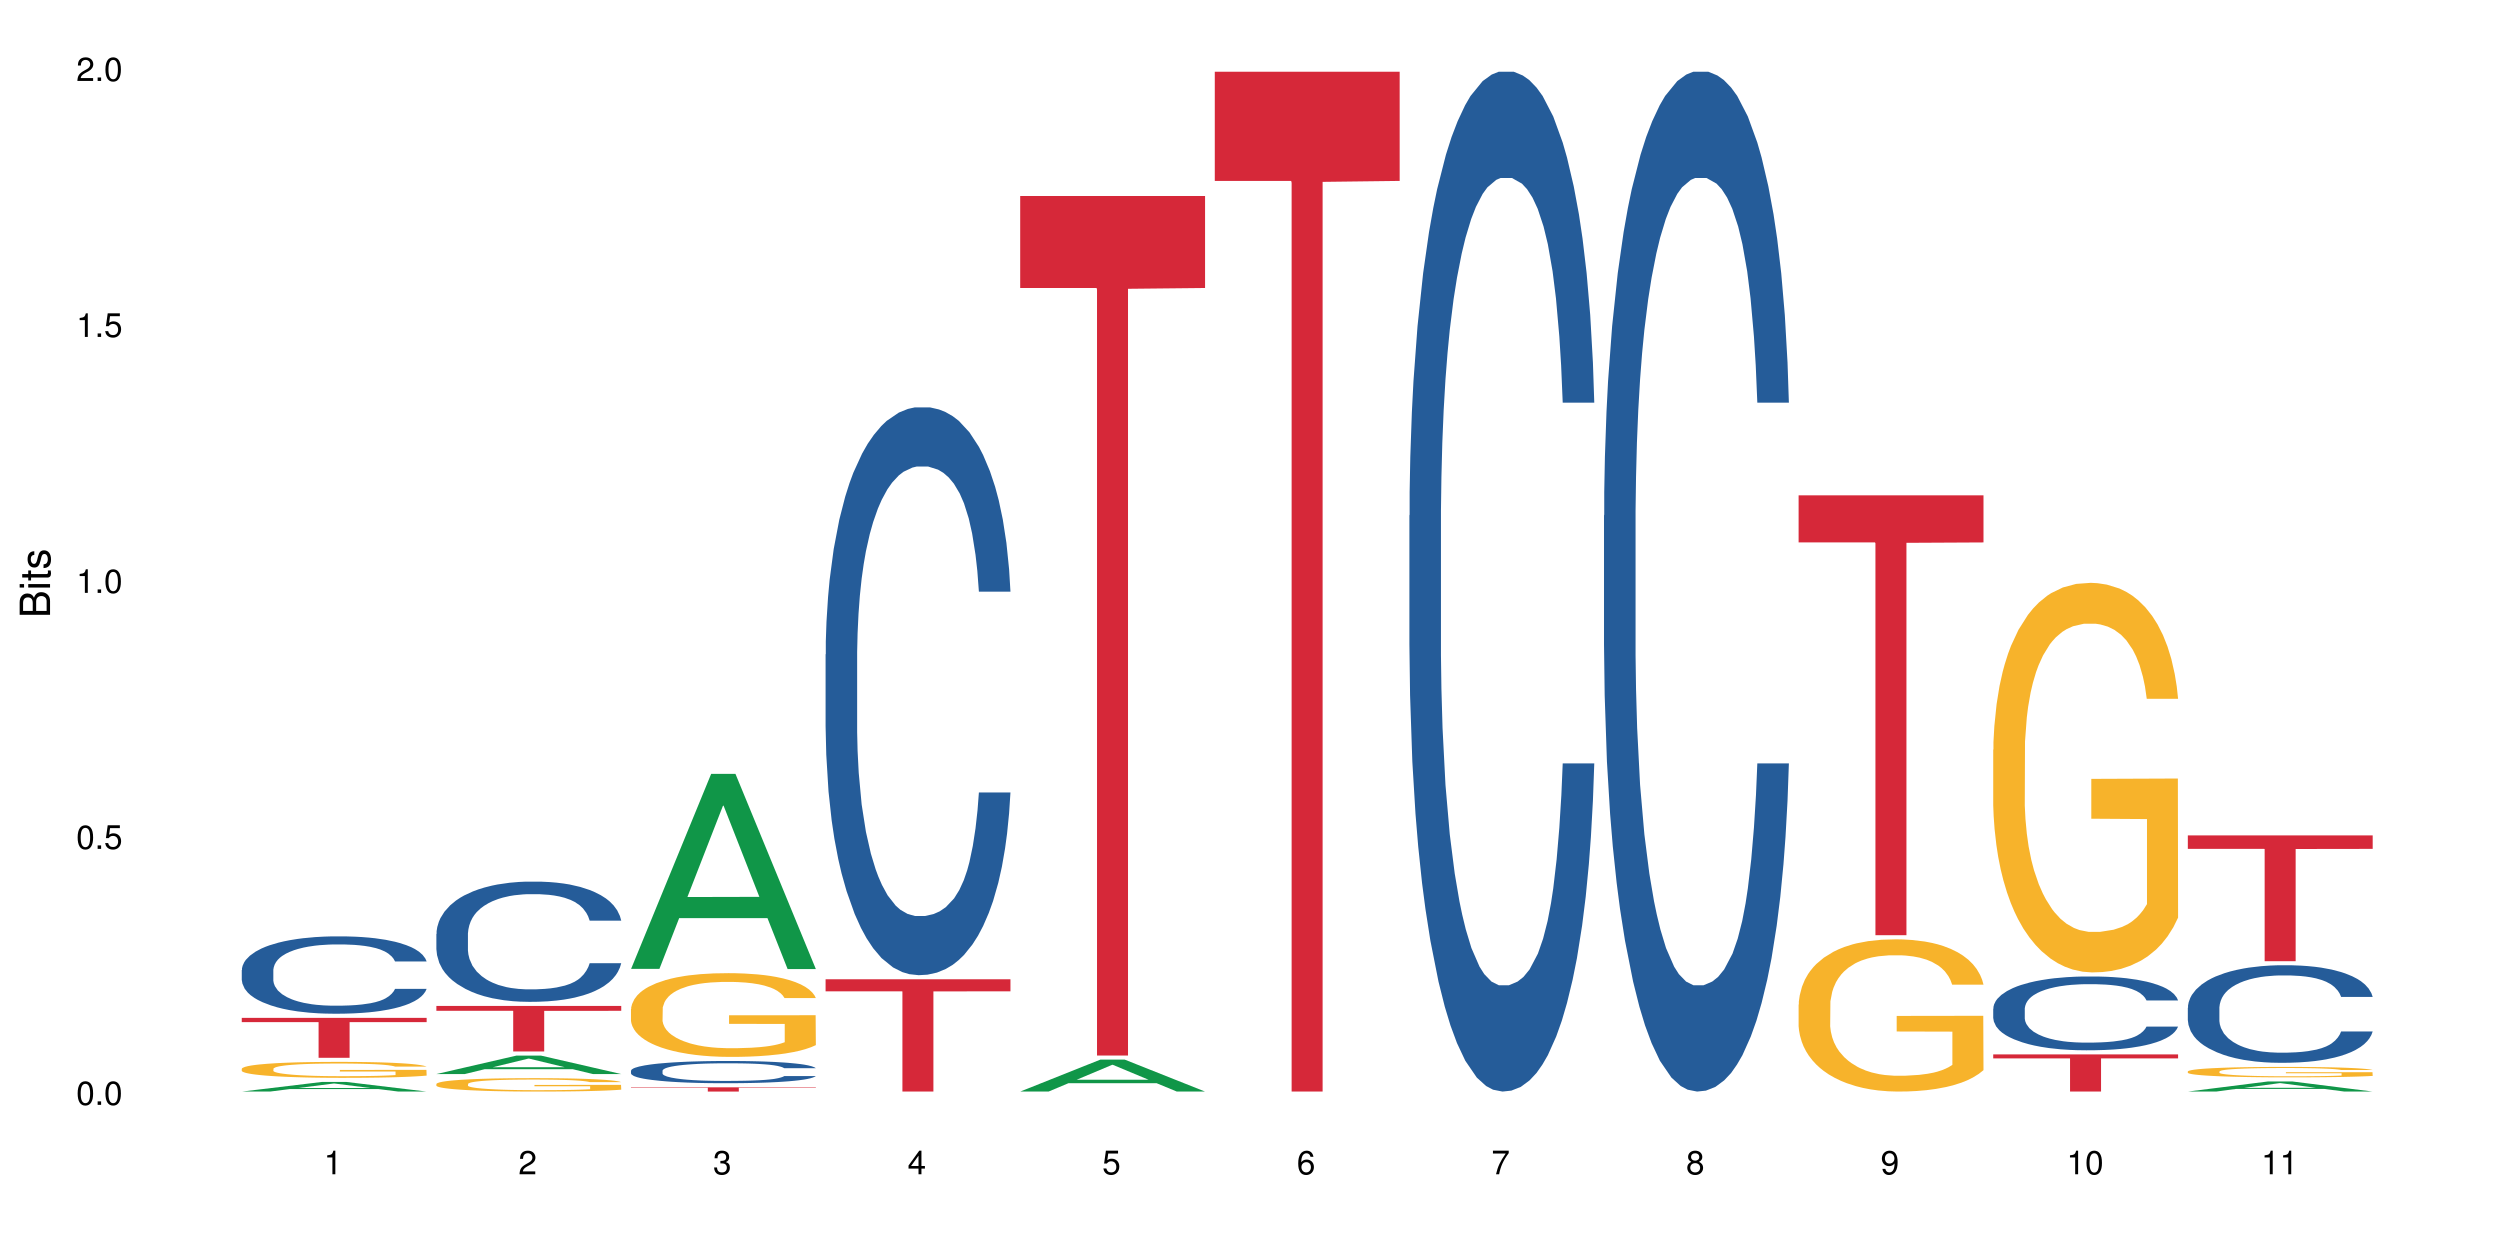 <?xml version="1.0" encoding="UTF-8"?>
<svg xmlns="http://www.w3.org/2000/svg" xmlns:xlink="http://www.w3.org/1999/xlink" width="720pt" height="360pt" viewBox="0 0 720 360" version="1.1">
<defs>
<g>
<symbol overflow="visible" id="glyph0-0">
<path style="stroke:none;" d=""/>
</symbol>
<symbol overflow="visible" id="glyph0-1">
<path style="stroke:none;" d="M 2.641 -6.797 C 2 -6.797 1.422 -6.531 1.078 -6.047 C 0.641 -5.453 0.406 -4.547 0.406 -3.297 C 0.406 -1 1.188 0.219 2.641 0.219 C 4.078 0.219 4.859 -1 4.859 -3.234 C 4.859 -4.562 4.656 -5.438 4.203 -6.047 C 3.844 -6.531 3.281 -6.797 2.641 -6.797 Z M 2.641 -6.047 C 3.547 -6.047 4 -5.125 4 -3.312 C 4 -1.375 3.562 -0.484 2.625 -0.484 C 1.734 -0.484 1.281 -1.422 1.281 -3.281 C 1.281 -5.141 1.734 -6.047 2.641 -6.047 Z M 2.641 -6.047 "/>
</symbol>
<symbol overflow="visible" id="glyph0-2">
<path style="stroke:none;" d="M 1.828 -1 L 0.828 -1 L 0.828 0 L 1.828 0 Z M 1.828 -1 "/>
</symbol>
<symbol overflow="visible" id="glyph0-3">
<path style="stroke:none;" d="M 4.562 -6.797 L 1.062 -6.797 L 0.547 -3.094 L 1.328 -3.094 C 1.719 -3.562 2.047 -3.734 2.578 -3.734 C 3.484 -3.734 4.062 -3.109 4.062 -2.094 C 4.062 -1.125 3.484 -0.531 2.578 -0.531 C 1.828 -0.531 1.375 -0.906 1.188 -1.672 L 0.328 -1.672 C 0.453 -1.109 0.547 -0.844 0.75 -0.594 C 1.125 -0.078 1.828 0.219 2.594 0.219 C 3.969 0.219 4.922 -0.781 4.922 -2.219 C 4.922 -3.562 4.031 -4.484 2.719 -4.484 C 2.25 -4.484 1.859 -4.359 1.469 -4.062 L 1.734 -5.969 L 4.562 -5.969 Z M 4.562 -6.797 "/>
</symbol>
<symbol overflow="visible" id="glyph0-4">
<path style="stroke:none;" d="M 2.484 -4.844 L 2.484 0 L 3.328 0 L 3.328 -6.797 L 2.766 -6.797 C 2.469 -5.75 2.281 -5.609 0.984 -5.453 L 0.984 -4.844 Z M 2.484 -4.844 "/>
</symbol>
<symbol overflow="visible" id="glyph0-5">
<path style="stroke:none;" d="M 4.859 -0.828 L 1.281 -0.828 C 1.359 -1.391 1.672 -1.75 2.5 -2.234 L 3.469 -2.75 C 4.406 -3.266 4.906 -3.969 4.906 -4.812 C 4.906 -5.375 4.672 -5.906 4.266 -6.266 C 3.859 -6.625 3.375 -6.797 2.719 -6.797 C 1.859 -6.797 1.219 -6.5 0.844 -5.922 C 0.609 -5.562 0.5 -5.125 0.484 -4.438 L 1.328 -4.438 C 1.359 -4.906 1.406 -5.188 1.531 -5.406 C 1.75 -5.812 2.188 -6.062 2.703 -6.062 C 3.469 -6.062 4.031 -5.516 4.031 -4.781 C 4.031 -4.25 3.719 -3.797 3.125 -3.438 L 2.234 -2.938 C 0.812 -2.141 0.406 -1.5 0.328 0 L 4.859 0 Z M 4.859 -0.828 "/>
</symbol>
<symbol overflow="visible" id="glyph0-6">
<path style="stroke:none;" d="M 2.125 -3.125 L 2.578 -3.125 C 3.516 -3.125 3.984 -2.703 3.984 -1.891 C 3.984 -1.031 3.469 -0.531 2.578 -0.531 C 1.656 -0.531 1.203 -0.984 1.156 -1.969 L 0.312 -1.969 C 0.344 -1.422 0.438 -1.078 0.609 -0.766 C 0.953 -0.109 1.625 0.219 2.547 0.219 C 3.953 0.219 4.859 -0.609 4.859 -1.906 C 4.859 -2.766 4.516 -3.25 3.703 -3.516 C 4.344 -3.766 4.656 -4.25 4.656 -4.938 C 4.656 -6.109 3.875 -6.797 2.578 -6.797 C 1.203 -6.797 0.484 -6.047 0.453 -4.609 L 1.297 -4.609 C 1.312 -5.016 1.344 -5.25 1.453 -5.453 C 1.641 -5.828 2.062 -6.062 2.594 -6.062 C 3.344 -6.062 3.797 -5.625 3.797 -4.906 C 3.797 -4.422 3.609 -4.141 3.25 -3.984 C 3.016 -3.891 2.719 -3.844 2.125 -3.844 Z M 2.125 -3.125 "/>
</symbol>
<symbol overflow="visible" id="glyph0-7">
<path style="stroke:none;" d="M 3.141 -1.625 L 3.141 0 L 3.984 0 L 3.984 -1.625 L 4.984 -1.625 L 4.984 -2.391 L 3.984 -2.391 L 3.984 -6.797 L 3.359 -6.797 L 0.266 -2.516 L 0.266 -1.625 Z M 3.141 -2.391 L 1 -2.391 L 3.141 -5.359 Z M 3.141 -2.391 "/>
</symbol>
<symbol overflow="visible" id="glyph0-8">
<path style="stroke:none;" d="M 4.781 -5.031 C 4.609 -6.141 3.891 -6.797 2.844 -6.797 C 2.094 -6.797 1.422 -6.438 1.031 -5.828 C 0.609 -5.172 0.406 -4.344 0.406 -3.094 C 0.406 -1.953 0.578 -1.234 0.984 -0.625 C 1.359 -0.078 1.953 0.219 2.703 0.219 C 3.984 0.219 4.922 -0.734 4.922 -2.078 C 4.922 -3.344 4.062 -4.234 2.844 -4.234 C 2.172 -4.234 1.641 -3.969 1.281 -3.469 C 1.281 -5.125 1.828 -6.047 2.797 -6.047 C 3.391 -6.047 3.797 -5.672 3.938 -5.031 Z M 2.734 -3.484 C 3.547 -3.484 4.062 -2.922 4.062 -2 C 4.062 -1.156 3.484 -0.531 2.703 -0.531 C 1.922 -0.531 1.328 -1.188 1.328 -2.047 C 1.328 -2.891 1.906 -3.484 2.734 -3.484 Z M 2.734 -3.484 "/>
</symbol>
<symbol overflow="visible" id="glyph0-9">
<path style="stroke:none;" d="M 4.984 -6.797 L 0.438 -6.797 L 0.438 -5.969 L 4.109 -5.969 C 2.5 -3.656 1.828 -2.234 1.328 0 L 2.219 0 C 2.594 -2.172 3.453 -4.047 4.984 -6.094 Z M 4.984 -6.797 "/>
</symbol>
<symbol overflow="visible" id="glyph0-10">
<path style="stroke:none;" d="M 3.75 -3.578 C 4.453 -4 4.688 -4.344 4.688 -4.984 C 4.688 -6.047 3.844 -6.797 2.641 -6.797 C 1.438 -6.797 0.594 -6.047 0.594 -4.984 C 0.594 -4.359 0.828 -4.016 1.516 -3.578 C 0.734 -3.203 0.359 -2.641 0.359 -1.891 C 0.359 -0.641 1.297 0.219 2.641 0.219 C 3.984 0.219 4.922 -0.641 4.922 -1.875 C 4.922 -2.641 4.531 -3.203 3.75 -3.578 Z M 2.641 -6.047 C 3.359 -6.047 3.812 -5.625 3.812 -4.969 C 3.812 -4.344 3.344 -3.922 2.641 -3.922 C 1.922 -3.922 1.453 -4.344 1.453 -4.984 C 1.453 -5.625 1.922 -6.047 2.641 -6.047 Z M 2.641 -3.203 C 3.484 -3.203 4.062 -2.672 4.062 -1.875 C 4.062 -1.062 3.484 -0.531 2.625 -0.531 C 1.797 -0.531 1.219 -1.078 1.219 -1.875 C 1.219 -2.672 1.797 -3.203 2.641 -3.203 Z M 2.641 -3.203 "/>
</symbol>
<symbol overflow="visible" id="glyph0-11">
<path style="stroke:none;" d="M 0.516 -1.547 C 0.672 -0.438 1.406 0.219 2.438 0.219 C 3.188 0.219 3.859 -0.141 4.266 -0.75 C 4.688 -1.406 4.891 -2.25 4.891 -3.484 C 4.891 -4.625 4.703 -5.359 4.312 -5.953 C 3.938 -6.5 3.344 -6.797 2.594 -6.797 C 1.297 -6.797 0.359 -5.844 0.359 -4.516 C 0.359 -3.25 1.234 -2.344 2.453 -2.344 C 3.094 -2.344 3.562 -2.578 4.016 -3.109 C 4 -1.453 3.469 -0.531 2.5 -0.531 C 1.906 -0.531 1.484 -0.906 1.359 -1.547 Z M 2.578 -6.062 C 3.375 -6.062 3.969 -5.406 3.969 -4.531 C 3.969 -3.688 3.375 -3.094 2.547 -3.094 C 1.734 -3.094 1.234 -3.672 1.234 -4.578 C 1.234 -5.438 1.797 -6.062 2.578 -6.062 Z M 2.578 -6.062 "/>
</symbol>
<symbol overflow="visible" id="glyph1-0">
<path style="stroke:none;" d=""/>
</symbol>
<symbol overflow="visible" id="glyph1-1">
<path style="stroke:none;" d="M 0 -0.953 L 0 -4.891 C 0 -5.719 -0.234 -6.344 -0.734 -6.797 C -1.188 -7.234 -1.812 -7.469 -2.5 -7.469 C -3.547 -7.469 -4.188 -7 -4.625 -5.875 C -4.984 -6.672 -5.641 -7.094 -6.531 -7.094 C -7.156 -7.094 -7.734 -6.859 -8.141 -6.391 C -8.562 -5.938 -8.75 -5.344 -8.75 -4.5 L -8.75 -0.953 Z M -4.984 -2.062 L -7.766 -2.062 L -7.766 -4.219 C -7.766 -4.844 -7.688 -5.203 -7.453 -5.5 C -7.219 -5.812 -6.859 -5.969 -6.375 -5.969 C -5.906 -5.969 -5.531 -5.812 -5.297 -5.5 C -5.062 -5.203 -4.984 -4.844 -4.984 -4.219 Z M -0.984 -2.062 L -4 -2.062 L -4 -4.781 C -4 -5.328 -3.859 -5.688 -3.578 -5.953 C -3.297 -6.219 -2.922 -6.359 -2.484 -6.359 C -2.062 -6.359 -1.688 -6.219 -1.406 -5.953 C -1.109 -5.688 -0.984 -5.328 -0.984 -4.781 Z M -0.984 -2.062 "/>
</symbol>
<symbol overflow="visible" id="glyph1-2">
<path style="stroke:none;" d="M -6.281 -1.797 L -6.281 -0.797 L 0 -0.797 L 0 -1.797 Z M -8.75 -1.797 L -8.75 -0.797 L -7.484 -0.797 L -7.484 -1.797 Z M -8.75 -1.797 "/>
</symbol>
<symbol overflow="visible" id="glyph1-3">
<path style="stroke:none;" d="M -6.281 -3.047 L -6.281 -2.016 L -8.016 -2.016 L -8.016 -1.016 L -6.281 -1.016 L -6.281 -0.172 L -5.469 -0.172 L -5.469 -1.016 L -0.719 -1.016 C -0.078 -1.016 0.281 -1.453 0.281 -2.234 C 0.281 -2.469 0.25 -2.719 0.188 -3.047 L -0.641 -3.047 C -0.609 -2.922 -0.594 -2.766 -0.594 -2.562 C -0.594 -2.141 -0.719 -2.016 -1.156 -2.016 L -5.469 -2.016 L -5.469 -3.047 Z M -6.281 -3.047 "/>
</symbol>
<symbol overflow="visible" id="glyph1-4">
<path style="stroke:none;" d="M -4.531 -5.25 C -5.766 -5.25 -6.469 -4.422 -6.469 -2.969 C -6.469 -1.516 -5.719 -0.562 -4.547 -0.562 C -3.562 -0.562 -3.094 -1.062 -2.734 -2.562 L -2.516 -3.484 C -2.344 -4.188 -2.094 -4.469 -1.625 -4.469 C -1.047 -4.469 -0.641 -3.875 -0.641 -3 C -0.641 -2.453 -0.797 -2 -1.062 -1.75 C -1.25 -1.594 -1.422 -1.531 -1.875 -1.469 L -1.875 -0.406 C -0.422 -0.453 0.281 -1.266 0.281 -2.922 C 0.281 -4.5 -0.5 -5.516 -1.719 -5.516 C -2.656 -5.516 -3.172 -4.984 -3.469 -3.734 L -3.703 -2.766 C -3.891 -1.953 -4.156 -1.609 -4.594 -1.609 C -5.172 -1.609 -5.547 -2.125 -5.547 -2.938 C -5.547 -3.75 -5.203 -4.172 -4.531 -4.203 Z M -4.531 -5.25 "/>
</symbol>
</g>
</defs>
<g id="surface72711">
<rect x="0" y="0" width="720" height="360" style="fill:rgb(100%,100%,100%);fill-opacity:1;stroke:none;"/>
<path style=" stroke:none;fill-rule:nonzero;fill:rgb(6.275%,58.824%,28.235%);fill-opacity:1;" d="M 69.629 314.367 L 69.688 314.367 L 92.723 311.598 L 99.723 311.598 L 122.875 314.371 L 114.738 314.371 L 108.938 313.648 L 83.508 313.648 L 77.82 314.367 L 69.629 314.367 L 85.957 313.348 L 106.605 313.344 L 96.309 312.051 L 96.195 312.047 L 96.082 312.055 L 85.898 313.344 L 85.957 313.348 Z M 69.629 314.367 "/>
<path style=" stroke:none;fill-rule:nonzero;fill:rgb(14.51%,36.078%,60%);fill-opacity:1;" d="M 69.629 279.375 L 69.695 279.355 L 69.695 278.867 L 69.891 278.094 L 70.344 277.113 L 70.797 276.441 L 71.969 275.242 L 73.59 274.082 L 75.277 273.184 L 76.512 272.656 L 77.617 272.25 L 80.148 271.496 L 81.773 271.109 L 83.523 270.762 L 85.668 270.418 L 87.227 270.215 L 90.73 269.887 L 93.328 269.746 L 95.344 269.684 L 99.691 269.684 L 102.289 269.766 L 104.172 269.867 L 106.25 270.031 L 108.004 270.215 L 111.055 270.66 L 113.781 271.23 L 115.016 271.559 L 116.965 272.188 L 118.457 272.797 L 119.496 273.328 L 120.664 274.082 L 121.703 274.996 L 122.484 276.035 L 122.875 276.91 L 113.781 276.91 L 113.328 276.098 L 112.809 275.465 L 111.836 274.633 L 110.859 274.039 L 109.496 273.449 L 108.266 273.062 L 106.574 272.676 L 105.082 272.434 L 103.523 272.25 L 102.031 272.125 L 99.172 272.004 L 95.863 272.004 L 94.629 272.047 L 92.098 272.207 L 90.73 272.352 L 88.785 272.637 L 87.422 272.902 L 85.797 273.309 L 84.695 273.652 L 83.328 274.184 L 82.355 274.652 L 81.254 275.324 L 80.602 275.832 L 80.02 276.402 L 79.5 277.074 L 79.109 277.785 L 78.852 278.539 L 78.719 279.273 L 78.719 282.43 L 78.852 283.16 L 79.176 284.016 L 80.02 285.258 L 81.254 286.336 L 82.68 287.191 L 84.043 287.805 L 84.824 288.09 L 85.863 288.414 L 87.484 288.82 L 89.824 289.227 L 91.188 289.391 L 93.266 289.555 L 95.406 289.637 L 98.266 289.637 L 100.797 289.555 L 102.484 289.453 L 104.238 289.289 L 106.641 288.945 L 108.133 288.617 L 109.434 288.23 L 110.406 287.844 L 111.055 287.52 L 112.031 286.887 L 112.809 286.195 L 113.395 285.48 L 113.781 284.789 L 122.875 284.789 L 122.484 285.605 L 121.898 286.398 L 121.316 286.988 L 120.406 287.703 L 119.367 288.332 L 117.875 289.047 L 116.641 289.512 L 115.016 290.023 L 113.523 290.41 L 111.898 290.754 L 109.496 291.164 L 107.938 291.367 L 106.25 291.551 L 104.238 291.711 L 101.707 291.855 L 98.977 291.938 L 96.445 291.957 L 93.719 291.914 L 91.707 291.836 L 89.043 291.652 L 85.73 291.285 L 83.328 290.898 L 81.445 290.512 L 79.824 290.105 L 78.004 289.555 L 75.668 288.66 L 74.238 287.965 L 73.266 287.395 L 72.16 286.602 L 71.383 285.891 L 70.473 284.75 L 69.824 283.305 L 69.629 282.184 Z M 69.629 279.375 "/>
<path style=" stroke:none;fill-rule:nonzero;fill:rgb(96.863%,70.196%,16.863%);fill-opacity:1;" d="M 69.629 307.789 L 69.695 307.785 L 69.695 307.699 L 69.953 307.512 L 70.602 307.25 L 71.449 307.035 L 72.355 306.867 L 72.941 306.781 L 73.914 306.656 L 74.758 306.562 L 76.902 306.375 L 79.629 306.195 L 81.121 306.121 L 82.809 306.051 L 85.215 305.969 L 86.316 305.941 L 89.691 305.875 L 93.523 305.832 L 97.746 305.82 L 99.691 305.824 L 102.355 305.84 L 105.992 305.887 L 108.07 305.93 L 109.691 305.969 L 111.379 306.023 L 113.457 306.109 L 115.406 306.211 L 116.965 306.309 L 118.523 306.438 L 119.82 306.57 L 120.926 306.719 L 121.898 306.895 L 122.484 307.043 L 122.875 307.188 L 113.848 307.188 L 113.328 307.043 L 112.742 306.93 L 111.77 306.789 L 110.797 306.688 L 109.82 306.609 L 108.004 306.5 L 106.445 306.434 L 104.496 306.375 L 102.613 306.336 L 100.473 306.309 L 99.172 306.301 L 95.73 306.301 L 92.613 306.332 L 90.797 306.363 L 89.5 306.398 L 87.68 306.461 L 86.578 306.512 L 85.926 306.547 L 83.98 306.676 L 82.68 306.793 L 81.965 306.875 L 81.059 307 L 80.406 307.113 L 79.695 307.281 L 79.305 307.406 L 78.785 307.691 L 78.719 308.449 L 78.914 308.609 L 79.305 308.781 L 79.824 308.93 L 80.602 309.09 L 81.383 309.211 L 82.746 309.375 L 83.914 309.484 L 84.824 309.559 L 86.578 309.672 L 87.289 309.707 L 88.98 309.785 L 90.73 309.844 L 92.875 309.895 L 94.5 309.918 L 97.094 309.938 L 100.406 309.938 L 104.305 309.914 L 106.77 309.879 L 108.457 309.848 L 109.562 309.816 L 110.926 309.77 L 111.898 309.73 L 112.809 309.684 L 113.914 309.613 L 113.914 308.609 L 97.875 308.605 L 97.875 308.133 L 122.809 308.129 L 122.875 309.77 L 121.512 309.883 L 119.82 309.992 L 118.199 310.078 L 116.512 310.148 L 114.109 310.23 L 112.16 310.281 L 109.172 310.34 L 106.445 310.375 L 103.59 310.402 L 101.055 310.414 L 98.07 310.418 L 95.406 310.41 L 92.551 310.383 L 90.277 310.352 L 88.199 310.309 L 86.121 310.254 L 83.523 310.168 L 81.836 310.094 L 80.082 310.008 L 78.332 309.902 L 76.773 309.789 L 75.734 309.699 L 74.695 309.598 L 73.59 309.473 L 72.551 309.332 L 71.773 309.199 L 71.059 309.055 L 70.539 308.914 L 70.02 308.727 L 69.758 308.574 L 69.629 308.445 Z M 69.629 307.789 "/>
<path style=" stroke:none;fill-rule:nonzero;fill:rgb(83.922%,15.686%,22.353%);fill-opacity:1;" d="M 69.629 293.137 L 122.875 293.137 L 122.875 294.367 L 100.684 294.379 L 100.684 304.641 L 91.754 304.641 L 91.754 294.391 L 91.625 294.367 L 69.629 294.367 Z M 69.629 293.137 "/>
<path style=" stroke:none;fill-rule:nonzero;fill:rgb(6.275%,58.824%,28.235%);fill-opacity:1;" d="M 125.676 309.324 L 125.734 309.316 L 148.77 304.004 L 155.77 304.004 L 178.918 309.328 L 170.785 309.328 L 164.984 307.938 L 139.555 307.938 L 133.867 309.324 L 125.676 309.324 L 142 307.363 L 162.652 307.359 L 152.355 304.871 L 152.242 304.867 L 152.129 304.883 L 141.945 307.359 L 142 307.363 Z M 125.676 309.324 "/>
<path style=" stroke:none;fill-rule:nonzero;fill:rgb(14.51%,36.078%,60%);fill-opacity:1;" d="M 125.676 268.977 L 125.742 268.945 L 125.742 268.188 L 125.934 266.984 L 126.391 265.465 L 126.844 264.422 L 128.012 262.555 L 129.637 260.75 L 131.324 259.355 L 132.559 258.535 L 133.664 257.902 L 136.195 256.73 L 137.816 256.129 L 139.57 255.59 L 141.715 255.051 L 143.273 254.734 L 146.777 254.23 L 149.375 254.008 L 151.391 253.914 L 155.738 253.914 L 158.336 254.039 L 160.219 254.199 L 162.297 254.453 L 164.051 254.734 L 167.102 255.434 L 169.828 256.32 L 171.062 256.824 L 173.012 257.805 L 174.504 258.754 L 175.543 259.578 L 176.711 260.75 L 177.75 262.172 L 178.531 263.789 L 178.918 265.148 L 169.828 265.148 L 169.375 263.883 L 168.855 262.902 L 167.883 261.605 L 166.906 260.688 L 165.543 259.77 L 164.309 259.168 L 162.621 258.566 L 161.129 258.188 L 159.57 257.902 L 158.078 257.711 L 155.219 257.52 L 151.906 257.52 L 150.676 257.586 L 148.141 257.836 L 146.777 258.059 L 144.832 258.504 L 143.469 258.914 L 141.844 259.547 L 140.738 260.086 L 139.375 260.906 L 138.402 261.637 L 137.297 262.68 L 136.648 263.473 L 136.066 264.355 L 135.547 265.402 L 135.156 266.508 L 134.895 267.68 L 134.766 268.82 L 134.766 273.727 L 134.895 274.863 L 135.219 276.191 L 136.066 278.125 L 137.297 279.801 L 138.727 281.129 L 140.09 282.078 L 140.871 282.523 L 141.91 283.027 L 143.531 283.664 L 145.871 284.297 L 147.234 284.547 L 149.312 284.801 L 151.453 284.93 L 154.312 284.93 L 156.844 284.801 L 158.531 284.645 L 160.285 284.391 L 162.688 283.852 L 164.18 283.348 L 165.48 282.746 L 166.453 282.145 L 167.102 281.637 L 168.074 280.656 L 168.855 279.578 L 169.441 278.473 L 169.828 277.395 L 178.918 277.395 L 178.531 278.66 L 177.945 279.895 L 177.363 280.812 L 176.453 281.922 L 175.414 282.902 L 173.922 284.012 L 172.688 284.738 L 171.062 285.531 L 169.57 286.129 L 167.945 286.668 L 165.543 287.301 L 163.984 287.617 L 162.297 287.902 L 160.285 288.156 L 157.754 288.379 L 155.023 288.504 L 152.492 288.535 L 149.766 288.473 L 147.754 288.348 L 145.09 288.062 L 141.777 287.492 L 139.375 286.891 L 137.492 286.289 L 135.871 285.656 L 134.051 284.801 L 131.715 283.41 L 130.285 282.332 L 129.312 281.445 L 128.207 280.211 L 127.43 279.105 L 126.52 277.332 L 125.871 275.086 L 125.676 273.344 Z M 125.676 268.977 "/>
<path style=" stroke:none;fill-rule:nonzero;fill:rgb(96.863%,70.196%,16.863%);fill-opacity:1;" d="M 125.676 312.164 L 125.742 312.16 L 125.742 312.09 L 126 311.93 L 126.648 311.711 L 127.492 311.531 L 128.402 311.391 L 128.988 311.316 L 129.961 311.211 L 130.805 311.133 L 132.949 310.973 L 135.676 310.824 L 137.168 310.762 L 138.855 310.703 L 141.258 310.633 L 142.363 310.609 L 145.738 310.555 L 149.57 310.52 L 153.793 310.508 L 155.738 310.512 L 158.402 310.523 L 162.039 310.562 L 164.117 310.598 L 165.738 310.633 L 167.426 310.68 L 169.504 310.75 L 171.453 310.836 L 173.012 310.922 L 174.57 311.027 L 175.867 311.141 L 176.973 311.262 L 177.945 311.41 L 178.531 311.535 L 178.918 311.656 L 169.895 311.656 L 169.375 311.535 L 168.789 311.438 L 167.816 311.324 L 166.844 311.238 L 165.867 311.172 L 164.051 311.078 L 162.492 311.023 L 160.543 310.973 L 158.66 310.941 L 156.52 310.922 L 155.219 310.914 L 151.777 310.914 L 148.66 310.938 L 146.844 310.965 L 145.543 310.996 L 143.727 311.047 L 142.621 311.09 L 141.973 311.117 L 140.027 311.227 L 138.727 311.324 L 138.012 311.395 L 137.105 311.5 L 136.453 311.594 L 135.738 311.734 L 135.352 311.84 L 134.832 312.082 L 134.766 312.715 L 134.961 312.852 L 135.352 312.996 L 135.871 313.121 L 136.648 313.254 L 137.43 313.359 L 138.793 313.496 L 139.961 313.586 L 140.871 313.648 L 142.621 313.742 L 143.336 313.773 L 145.023 313.84 L 146.777 313.887 L 148.922 313.93 L 150.543 313.949 L 153.141 313.969 L 156.453 313.969 L 160.348 313.949 L 162.816 313.918 L 164.504 313.891 L 165.609 313.867 L 166.973 313.828 L 167.945 313.793 L 168.855 313.754 L 169.961 313.691 L 169.961 312.852 L 153.922 312.848 L 153.922 312.453 L 178.855 312.449 L 178.918 313.828 L 177.555 313.922 L 175.867 314.016 L 174.246 314.086 L 172.555 314.145 L 170.152 314.211 L 168.207 314.254 L 165.219 314.305 L 162.492 314.336 L 159.637 314.355 L 157.102 314.367 L 154.117 314.371 L 151.453 314.363 L 148.598 314.344 L 146.324 314.312 L 144.246 314.277 L 142.168 314.234 L 139.57 314.16 L 137.883 314.098 L 136.129 314.023 L 134.375 313.938 L 132.816 313.84 L 131.777 313.766 L 130.742 313.684 L 129.637 313.578 L 128.598 313.457 L 127.82 313.348 L 127.105 313.223 L 126.586 313.109 L 126.066 312.949 L 125.805 312.82 L 125.676 312.711 Z M 125.676 312.164 "/>
<path style=" stroke:none;fill-rule:nonzero;fill:rgb(83.922%,15.686%,22.353%);fill-opacity:1;" d="M 125.676 289.715 L 178.918 289.715 L 178.918 291.117 L 156.73 291.133 L 156.73 302.824 L 147.801 302.824 L 147.801 291.145 L 147.672 291.117 L 125.676 291.117 Z M 125.676 289.715 "/>
<path style=" stroke:none;fill-rule:nonzero;fill:rgb(6.275%,58.824%,28.235%);fill-opacity:1;" d="M 181.723 279.035 L 181.777 278.984 L 204.816 222.875 L 211.812 222.875 L 234.965 279.09 L 226.832 279.09 L 221.031 264.414 L 195.602 264.414 L 189.914 279.035 L 181.723 279.035 L 198.047 258.344 L 218.695 258.293 L 208.402 232.059 L 208.289 232.004 L 208.172 232.164 L 197.992 258.293 L 198.047 258.344 Z M 181.723 279.035 "/>
<path style=" stroke:none;fill-rule:nonzero;fill:rgb(14.51%,36.078%,60%);fill-opacity:1;" d="M 181.723 308.352 L 181.785 308.348 L 181.785 308.207 L 181.98 307.984 L 182.438 307.703 L 182.891 307.512 L 184.059 307.164 L 185.684 306.832 L 187.371 306.574 L 188.605 306.422 L 189.707 306.305 L 192.242 306.09 L 193.863 305.977 L 195.617 305.879 L 197.762 305.777 L 199.32 305.719 L 202.824 305.625 L 205.422 305.586 L 207.434 305.566 L 211.785 305.566 L 214.383 305.59 L 216.266 305.621 L 218.344 305.668 L 220.098 305.719 L 223.148 305.848 L 225.875 306.012 L 227.109 306.105 L 229.059 306.289 L 230.551 306.461 L 231.59 306.613 L 232.758 306.832 L 233.797 307.094 L 234.578 307.395 L 234.965 307.645 L 225.875 307.645 L 225.422 307.41 L 224.902 307.23 L 223.926 306.988 L 222.953 306.82 L 221.59 306.648 L 220.355 306.539 L 218.668 306.426 L 217.176 306.355 L 215.617 306.305 L 214.121 306.27 L 211.266 306.234 L 207.953 306.234 L 206.723 306.246 L 204.188 306.293 L 202.824 306.332 L 200.875 306.414 L 199.512 306.492 L 197.891 306.609 L 196.785 306.707 L 195.422 306.859 L 194.449 306.996 L 193.344 307.188 L 192.695 307.336 L 192.109 307.5 L 191.59 307.691 L 191.203 307.898 L 190.941 308.113 L 190.812 308.324 L 190.812 309.23 L 190.941 309.441 L 191.266 309.688 L 192.109 310.043 L 193.344 310.355 L 194.773 310.602 L 196.137 310.777 L 196.918 310.859 L 197.953 310.953 L 199.578 311.07 L 201.914 311.184 L 203.281 311.23 L 205.355 311.277 L 207.5 311.301 L 210.355 311.301 L 212.891 311.277 L 214.578 311.25 L 216.332 311.203 L 218.734 311.105 L 220.227 311.012 L 221.523 310.898 L 222.5 310.789 L 223.148 310.695 L 224.121 310.512 L 224.902 310.312 L 225.484 310.109 L 225.875 309.91 L 234.965 309.91 L 234.578 310.145 L 233.992 310.371 L 233.406 310.543 L 232.5 310.746 L 231.461 310.93 L 229.965 311.133 L 228.734 311.266 L 227.109 311.414 L 225.617 311.523 L 223.992 311.625 L 221.59 311.742 L 220.031 311.801 L 218.344 311.852 L 216.332 311.898 L 213.797 311.941 L 211.07 311.965 L 208.539 311.969 L 205.812 311.957 L 203.801 311.934 L 201.137 311.883 L 197.824 311.777 L 195.422 311.664 L 193.539 311.555 L 191.918 311.438 L 190.098 311.277 L 187.762 311.023 L 186.332 310.824 L 185.359 310.66 L 184.254 310.43 L 183.477 310.227 L 182.566 309.898 L 181.918 309.484 L 181.723 309.16 Z M 181.723 308.352 "/>
<path style=" stroke:none;fill-rule:nonzero;fill:rgb(96.863%,70.196%,16.863%);fill-opacity:1;" d="M 181.723 290.598 L 181.785 290.578 L 181.785 290.137 L 182.047 289.145 L 182.695 287.781 L 183.539 286.656 L 184.449 285.777 L 185.035 285.312 L 186.008 284.652 L 186.852 284.168 L 188.996 283.176 L 191.723 282.25 L 193.215 281.855 L 194.902 281.48 L 197.305 281.062 L 198.41 280.906 L 201.785 280.555 L 205.617 280.336 L 209.836 280.27 L 211.785 280.289 L 214.449 280.379 L 218.082 280.621 L 220.16 280.84 L 221.785 281.062 L 223.473 281.348 L 225.551 281.789 L 227.5 282.316 L 229.059 282.848 L 230.617 283.508 L 231.914 284.211 L 233.02 284.984 L 233.992 285.906 L 234.578 286.68 L 234.965 287.449 L 225.941 287.449 L 225.422 286.68 L 224.836 286.082 L 223.863 285.355 L 222.891 284.828 L 221.914 284.41 L 220.098 283.836 L 218.539 283.484 L 216.59 283.176 L 214.707 282.977 L 212.566 282.848 L 211.266 282.801 L 207.824 282.801 L 204.707 282.957 L 202.891 283.133 L 201.59 283.309 L 199.773 283.641 L 198.668 283.902 L 198.02 284.078 L 196.07 284.762 L 194.773 285.379 L 194.059 285.797 L 193.148 286.457 L 192.5 287.055 L 191.785 287.934 L 191.398 288.594 L 190.879 290.094 L 190.812 294.059 L 191.008 294.895 L 191.398 295.797 L 191.918 296.59 L 192.695 297.426 L 193.477 298.066 L 194.84 298.926 L 196.008 299.496 L 196.918 299.871 L 198.668 300.469 L 199.383 300.664 L 201.07 301.062 L 202.824 301.371 L 204.969 301.633 L 206.59 301.766 L 209.188 301.875 L 212.5 301.875 L 216.395 301.746 L 218.863 301.57 L 220.551 301.391 L 221.656 301.238 L 223.02 300.996 L 223.992 300.777 L 224.902 300.531 L 226.004 300.16 L 226.004 294.895 L 209.969 294.871 L 209.969 292.406 L 234.902 292.383 L 234.965 300.996 L 233.602 301.59 L 231.914 302.164 L 230.293 302.605 L 228.602 302.977 L 226.199 303.398 L 224.254 303.66 L 221.266 303.969 L 218.539 304.168 L 215.68 304.301 L 213.148 304.367 L 210.164 304.387 L 207.5 304.344 L 204.645 304.211 L 202.371 304.035 L 200.293 303.816 L 198.215 303.527 L 195.617 303.066 L 193.93 302.691 L 192.176 302.23 L 190.422 301.68 L 188.863 301.082 L 187.824 300.621 L 186.785 300.094 L 185.684 299.434 L 184.645 298.684 L 183.863 298 L 183.152 297.23 L 182.633 296.504 L 182.113 295.512 L 181.852 294.719 L 181.723 294.035 Z M 181.723 290.598 "/>
<path style=" stroke:none;fill-rule:nonzero;fill:rgb(83.922%,15.686%,22.353%);fill-opacity:1;" d="M 181.723 313.148 L 234.965 313.148 L 234.965 313.281 L 212.777 313.281 L 212.777 314.371 L 203.848 314.371 L 203.848 313.281 L 181.723 313.281 Z M 181.723 313.148 "/>
<path style=" stroke:none;fill-rule:nonzero;fill:rgb(14.51%,36.078%,60%);fill-opacity:1;" d="M 237.77 188.477 L 237.832 188.328 L 237.832 184.738 L 238.027 179.059 L 238.484 171.887 L 238.938 166.953 L 240.105 158.133 L 241.73 149.613 L 243.418 143.035 L 244.652 139.148 L 245.754 136.16 L 248.289 130.629 L 249.91 127.789 L 251.664 125.246 L 253.805 122.707 L 255.363 121.211 L 258.871 118.82 L 261.469 117.773 L 263.48 117.324 L 267.832 117.324 L 270.43 117.922 L 272.312 118.672 L 274.391 119.867 L 276.145 121.211 L 279.195 124.5 L 281.922 128.684 L 283.156 131.078 L 285.105 135.711 L 286.598 140.195 L 287.637 144.082 L 288.805 149.613 L 289.844 156.34 L 290.621 163.961 L 291.012 170.391 L 281.922 170.391 L 281.469 164.41 L 280.949 159.777 L 279.973 153.648 L 279 149.312 L 277.637 144.98 L 276.402 142.137 L 274.715 139.297 L 273.223 137.504 L 271.664 136.16 L 270.168 135.262 L 267.312 134.367 L 264 134.367 L 262.766 134.664 L 260.234 135.859 L 258.871 136.906 L 256.922 139 L 255.559 140.941 L 253.938 143.934 L 252.832 146.473 L 251.469 150.359 L 250.496 153.797 L 249.391 158.73 L 248.742 162.469 L 248.156 166.652 L 247.637 171.586 L 247.25 176.816 L 246.988 182.348 L 246.859 187.73 L 246.859 210.898 L 246.988 216.281 L 247.312 222.559 L 248.156 231.676 L 249.391 239.598 L 250.82 245.879 L 252.184 250.363 L 252.961 252.453 L 254 254.848 L 255.625 257.836 L 257.961 260.824 L 259.324 262.02 L 261.402 263.219 L 263.547 263.816 L 266.402 263.816 L 268.938 263.219 L 270.625 262.469 L 272.379 261.273 L 274.781 258.734 L 276.273 256.34 L 277.57 253.5 L 278.547 250.66 L 279.195 248.27 L 280.168 243.637 L 280.949 238.555 L 281.531 233.32 L 281.922 228.238 L 291.012 228.238 L 290.621 234.219 L 290.039 240.047 L 289.453 244.383 L 288.547 249.613 L 287.508 254.25 L 286.012 259.48 L 284.777 262.918 L 283.156 266.656 L 281.664 269.496 L 280.039 272.035 L 277.637 275.027 L 276.078 276.52 L 274.391 277.867 L 272.379 279.062 L 269.844 280.109 L 267.117 280.707 L 264.586 280.855 L 261.859 280.559 L 259.844 279.957 L 257.184 278.613 L 253.871 275.922 L 251.469 273.082 L 249.586 270.242 L 247.961 267.254 L 246.145 263.219 L 243.809 256.641 L 242.379 251.559 L 241.406 247.371 L 240.301 241.543 L 239.523 236.312 L 238.613 227.941 L 237.965 217.328 L 237.77 209.105 Z M 237.77 188.477 "/>
<path style=" stroke:none;fill-rule:nonzero;fill:rgb(83.922%,15.686%,22.353%);fill-opacity:1;" d="M 237.77 282.035 L 291.012 282.035 L 291.012 285.496 L 268.82 285.527 L 268.82 314.371 L 259.895 314.371 L 259.895 285.559 L 259.766 285.496 L 237.77 285.496 Z M 237.77 282.035 "/>
<path style=" stroke:none;fill-rule:nonzero;fill:rgb(6.275%,58.824%,28.235%);fill-opacity:1;" d="M 293.816 314.363 L 293.871 314.352 L 316.91 305.164 L 323.906 305.164 L 347.059 314.371 L 338.926 314.371 L 333.121 311.969 L 307.695 311.969 L 302.008 314.363 L 293.816 314.363 L 310.141 310.973 L 330.789 310.965 L 320.492 306.668 L 320.379 306.66 L 320.266 306.684 L 310.082 310.965 L 310.141 310.973 Z M 293.816 314.363 "/>
<path style=" stroke:none;fill-rule:nonzero;fill:rgb(83.922%,15.686%,22.353%);fill-opacity:1;" d="M 293.816 56.445 L 347.059 56.445 L 347.059 82.941 L 324.867 83.176 L 324.867 303.984 L 315.941 303.984 L 315.941 83.41 L 315.812 82.941 L 293.816 82.941 Z M 293.816 56.445 "/>
<path style=" stroke:none;fill-rule:nonzero;fill:rgb(83.922%,15.686%,22.353%);fill-opacity:1;" d="M 349.859 20.664 L 403.105 20.664 L 403.105 52.102 L 380.914 52.379 L 380.914 314.371 L 371.988 314.371 L 371.988 52.652 L 371.859 52.102 L 349.859 52.102 Z M 349.859 20.664 "/>
<path style=" stroke:none;fill-rule:nonzero;fill:rgb(14.51%,36.078%,60%);fill-opacity:1;" d="M 405.906 148.457 L 405.973 148.188 L 405.973 141.742 L 406.168 131.543 L 406.621 118.656 L 407.078 109.797 L 408.246 93.957 L 409.867 78.652 L 411.555 66.84 L 412.789 59.859 L 413.895 54.492 L 416.426 44.559 L 418.051 39.457 L 419.805 34.891 L 421.945 30.328 L 423.504 27.645 L 427.012 23.348 L 429.609 21.469 L 431.621 20.664 L 435.973 20.664 L 438.566 21.738 L 440.453 23.078 L 442.527 25.227 L 444.281 27.645 L 447.336 33.551 L 450.062 41.066 L 451.293 45.363 L 453.242 53.684 L 454.734 61.738 L 455.773 68.719 L 456.945 78.652 L 457.984 90.734 L 458.762 104.426 L 459.152 115.969 L 450.062 115.969 L 449.605 105.23 L 449.086 96.91 L 448.113 85.902 L 447.141 78.117 L 445.777 70.332 L 444.543 65.23 L 442.855 60.129 L 441.359 56.906 L 439.801 54.492 L 438.309 52.879 L 435.453 51.27 L 432.141 51.27 L 430.906 51.805 L 428.375 53.953 L 427.012 55.832 L 425.062 59.59 L 423.699 63.082 L 422.074 68.449 L 420.973 73.016 L 419.609 79.996 L 418.633 86.172 L 417.531 95.031 L 416.883 101.742 L 416.297 109.258 L 415.777 118.117 L 415.387 127.516 L 415.129 137.449 L 414.996 147.113 L 414.996 188.727 L 415.129 198.391 L 415.453 209.668 L 416.297 226.043 L 417.531 240.273 L 418.957 251.547 L 420.324 259.602 L 421.102 263.359 L 422.141 267.656 L 423.766 273.027 L 426.102 278.395 L 427.465 280.543 L 429.543 282.691 L 431.684 283.766 L 434.543 283.766 L 437.074 282.691 L 438.762 281.348 L 440.516 279.199 L 442.918 274.637 L 444.41 270.34 L 445.711 265.242 L 446.684 260.141 L 447.336 255.844 L 448.309 247.52 L 449.086 238.395 L 449.672 228.996 L 450.062 219.867 L 459.152 219.867 L 458.762 230.609 L 458.176 241.078 L 457.594 248.863 L 456.684 258.262 L 455.645 266.582 L 454.152 275.98 L 452.918 282.152 L 451.293 288.867 L 449.801 293.969 L 448.18 298.531 L 445.777 303.898 L 444.219 306.586 L 442.527 309 L 440.516 311.148 L 437.984 313.027 L 435.258 314.102 L 432.723 314.371 L 429.996 313.832 L 427.984 312.762 L 425.32 310.344 L 422.012 305.512 L 419.609 300.41 L 417.727 295.309 L 416.102 289.941 L 414.285 282.691 L 411.945 270.879 L 410.52 261.75 L 409.543 254.234 L 408.441 243.762 L 407.66 234.367 L 406.75 219.332 L 406.102 200.27 L 405.906 185.504 Z M 405.906 148.457 "/>
<path style=" stroke:none;fill-rule:nonzero;fill:rgb(14.51%,36.078%,60%);fill-opacity:1;" d="M 461.953 148.457 L 462.02 148.188 L 462.02 141.742 L 462.215 131.543 L 462.668 118.656 L 463.121 109.797 L 464.293 93.957 L 465.914 78.652 L 467.602 66.84 L 468.836 59.859 L 469.941 54.492 L 472.473 44.559 L 474.098 39.457 L 475.848 34.891 L 477.992 30.328 L 479.551 27.645 L 483.059 23.348 L 485.652 21.469 L 487.668 20.664 L 492.016 20.664 L 494.613 21.738 L 496.496 23.078 L 498.574 25.227 L 500.328 27.645 L 503.379 33.551 L 506.109 41.066 L 507.34 45.363 L 509.289 53.684 L 510.781 61.738 L 511.82 68.719 L 512.992 78.652 L 514.027 90.734 L 514.809 104.426 L 515.199 115.969 L 506.109 115.969 L 505.652 105.23 L 505.133 96.91 L 504.16 85.902 L 503.188 78.117 L 501.82 70.332 L 500.59 65.23 L 498.898 60.129 L 497.406 56.906 L 495.848 54.492 L 494.355 52.879 L 491.496 51.27 L 488.188 51.27 L 486.953 51.805 L 484.422 53.953 L 483.059 55.832 L 481.109 59.59 L 479.746 63.082 L 478.121 68.449 L 477.02 73.016 L 475.656 79.996 L 474.68 86.172 L 473.578 95.031 L 472.926 101.742 L 472.344 109.258 L 471.824 118.117 L 471.434 127.516 L 471.176 137.449 L 471.043 147.113 L 471.043 188.727 L 471.176 198.391 L 471.5 209.668 L 472.344 226.043 L 473.578 240.273 L 475.004 251.547 L 476.367 259.602 L 477.148 263.359 L 478.188 267.656 L 479.809 273.027 L 482.148 278.395 L 483.512 280.543 L 485.59 282.691 L 487.73 283.766 L 490.59 283.766 L 493.121 282.691 L 494.809 281.348 L 496.562 279.199 L 498.965 274.637 L 500.457 270.34 L 501.758 265.242 L 502.73 260.141 L 503.379 255.844 L 504.355 247.52 L 505.133 238.395 L 505.719 228.996 L 506.109 219.867 L 515.199 219.867 L 514.809 230.609 L 514.223 241.078 L 513.641 248.863 L 512.73 258.262 L 511.691 266.582 L 510.199 275.98 L 508.965 282.152 L 507.34 288.867 L 505.848 293.969 L 504.223 298.531 L 501.82 303.898 L 500.262 306.586 L 498.574 309 L 496.562 311.148 L 494.031 313.027 L 491.305 314.102 L 488.77 314.371 L 486.043 313.832 L 484.031 312.762 L 481.367 310.344 L 478.059 305.512 L 475.656 300.41 L 473.77 295.309 L 472.148 289.941 L 470.332 282.691 L 467.992 270.879 L 466.562 261.75 L 465.59 254.234 L 464.484 243.762 L 463.707 234.367 L 462.797 219.332 L 462.148 200.27 L 461.953 185.504 Z M 461.953 148.457 "/>
<path style=" stroke:none;fill-rule:nonzero;fill:rgb(96.863%,70.196%,16.863%);fill-opacity:1;" d="M 518 289.305 L 518.066 289.266 L 518.066 288.461 L 518.324 286.66 L 518.973 284.18 L 519.816 282.137 L 520.727 280.535 L 521.312 279.695 L 522.285 278.492 L 523.129 277.609 L 525.273 275.809 L 528 274.129 L 529.492 273.406 L 531.18 272.727 L 533.582 271.965 L 534.688 271.684 L 538.062 271.043 L 541.895 270.645 L 546.117 270.523 L 548.062 270.562 L 550.727 270.723 L 554.363 271.164 L 556.441 271.566 L 558.062 271.965 L 559.75 272.484 L 561.828 273.285 L 563.777 274.246 L 565.336 275.207 L 566.895 276.41 L 568.191 277.691 L 569.297 279.094 L 570.27 280.773 L 570.855 282.176 L 571.246 283.578 L 562.219 283.578 L 561.699 282.176 L 561.113 281.094 L 560.141 279.773 L 559.168 278.812 L 558.191 278.051 L 556.375 277.012 L 554.816 276.371 L 552.867 275.809 L 550.984 275.449 L 548.844 275.207 L 547.543 275.129 L 544.102 275.129 L 540.984 275.41 L 539.168 275.73 L 537.871 276.051 L 536.051 276.648 L 534.949 277.129 L 534.297 277.449 L 532.352 278.691 L 531.051 279.812 L 530.336 280.574 L 529.43 281.777 L 528.777 282.855 L 528.066 284.457 L 527.676 285.66 L 527.156 288.383 L 527.09 295.59 L 527.285 297.113 L 527.676 298.754 L 528.195 300.195 L 528.973 301.719 L 529.754 302.879 L 531.117 304.441 L 532.285 305.48 L 533.195 306.16 L 534.949 307.242 L 535.66 307.602 L 537.352 308.324 L 539.102 308.883 L 541.246 309.367 L 542.867 309.605 L 545.465 309.805 L 548.777 309.805 L 552.672 309.566 L 555.141 309.246 L 556.828 308.926 L 557.934 308.645 L 559.297 308.203 L 560.27 307.805 L 561.18 307.363 L 562.285 306.684 L 562.285 297.113 L 546.246 297.07 L 546.246 292.586 L 571.18 292.547 L 571.246 308.203 L 569.879 309.285 L 568.191 310.328 L 566.57 311.129 L 564.883 311.809 L 562.477 312.57 L 560.531 313.051 L 557.543 313.609 L 554.816 313.969 L 551.961 314.211 L 549.426 314.332 L 546.441 314.371 L 543.777 314.289 L 540.922 314.051 L 538.648 313.73 L 536.57 313.328 L 534.492 312.809 L 531.895 311.969 L 530.207 311.289 L 528.453 310.445 L 526.699 309.445 L 525.145 308.363 L 524.105 307.523 L 523.066 306.562 L 521.961 305.359 L 520.922 304 L 520.145 302.758 L 519.43 301.355 L 518.91 300.035 L 518.391 298.234 L 518.129 296.793 L 518 295.551 Z M 518 289.305 "/>
<path style=" stroke:none;fill-rule:nonzero;fill:rgb(83.922%,15.686%,22.353%);fill-opacity:1;" d="M 518 142.656 L 571.246 142.656 L 571.246 156.219 L 549.055 156.336 L 549.055 269.344 L 540.125 269.344 L 540.125 156.457 L 539.996 156.219 L 518 156.219 Z M 518 142.656 "/>
<path style=" stroke:none;fill-rule:nonzero;fill:rgb(14.51%,36.078%,60%);fill-opacity:1;" d="M 574.047 290.484 L 574.113 290.465 L 574.113 289.996 L 574.305 289.258 L 574.762 288.324 L 575.215 287.684 L 576.383 286.539 L 578.008 285.43 L 579.695 284.578 L 580.93 284.07 L 582.035 283.684 L 584.566 282.965 L 586.188 282.594 L 587.941 282.266 L 590.086 281.934 L 591.645 281.738 L 595.148 281.43 L 597.746 281.293 L 599.758 281.234 L 604.109 281.234 L 606.707 281.312 L 608.59 281.41 L 610.668 281.566 L 612.422 281.738 L 615.473 282.168 L 618.199 282.711 L 619.434 283.023 L 621.383 283.625 L 622.875 284.207 L 623.914 284.711 L 625.082 285.43 L 626.121 286.305 L 626.902 287.297 L 627.289 288.133 L 618.199 288.133 L 617.746 287.355 L 617.227 286.754 L 616.254 285.957 L 615.277 285.391 L 613.914 284.828 L 612.68 284.461 L 610.992 284.09 L 609.5 283.859 L 607.941 283.684 L 606.449 283.566 L 603.59 283.449 L 600.277 283.449 L 599.047 283.488 L 596.512 283.645 L 595.148 283.781 L 593.203 284.051 L 591.84 284.305 L 590.215 284.691 L 589.109 285.023 L 587.746 285.527 L 586.773 285.977 L 585.668 286.617 L 585.02 287.102 L 584.438 287.645 L 583.918 288.289 L 583.527 288.969 L 583.266 289.688 L 583.137 290.387 L 583.137 293.398 L 583.266 294.098 L 583.59 294.914 L 584.438 296.098 L 585.668 297.129 L 587.098 297.941 L 588.461 298.527 L 589.242 298.797 L 590.281 299.109 L 591.902 299.496 L 594.242 299.887 L 595.605 300.043 L 597.684 300.195 L 599.824 300.273 L 602.68 300.273 L 605.215 300.195 L 606.902 300.098 L 608.656 299.945 L 611.059 299.613 L 612.551 299.305 L 613.852 298.934 L 614.824 298.566 L 615.473 298.254 L 616.445 297.652 L 617.227 296.992 L 617.812 296.312 L 618.199 295.652 L 627.289 295.652 L 626.902 296.426 L 626.316 297.184 L 625.73 297.75 L 624.824 298.43 L 623.785 299.031 L 622.289 299.711 L 621.059 300.156 L 619.434 300.645 L 617.941 301.012 L 616.316 301.344 L 613.914 301.73 L 612.355 301.926 L 610.668 302.102 L 608.656 302.258 L 606.121 302.391 L 603.395 302.469 L 600.863 302.488 L 598.137 302.449 L 596.125 302.371 L 593.461 302.199 L 590.148 301.848 L 587.746 301.48 L 585.863 301.109 L 584.242 300.723 L 582.422 300.195 L 580.086 299.34 L 578.656 298.68 L 577.684 298.137 L 576.578 297.379 L 575.801 296.699 L 574.891 295.613 L 574.242 294.23 L 574.047 293.164 Z M 574.047 290.484 "/>
<path style=" stroke:none;fill-rule:nonzero;fill:rgb(96.863%,70.196%,16.863%);fill-opacity:1;" d="M 574.047 215.914 L 574.113 215.809 L 574.113 213.762 L 574.371 209.148 L 575.02 202.797 L 575.863 197.57 L 576.773 193.473 L 577.359 191.32 L 578.332 188.246 L 579.176 185.992 L 581.32 181.383 L 584.047 177.078 L 585.539 175.234 L 587.227 173.492 L 589.629 171.547 L 590.734 170.828 L 594.109 169.188 L 597.941 168.164 L 602.16 167.855 L 604.109 167.961 L 606.773 168.371 L 610.41 169.496 L 612.484 170.52 L 614.109 171.547 L 615.797 172.879 L 617.875 174.926 L 619.824 177.387 L 621.383 179.844 L 622.941 182.918 L 624.238 186.199 L 625.344 189.785 L 626.316 194.086 L 626.902 197.676 L 627.289 201.262 L 618.266 201.262 L 617.746 197.676 L 617.16 194.906 L 616.188 191.527 L 615.215 189.066 L 614.238 187.121 L 612.422 184.457 L 610.863 182.816 L 608.914 181.383 L 607.031 180.461 L 604.891 179.844 L 603.59 179.641 L 600.148 179.641 L 597.031 180.359 L 595.215 181.176 L 593.914 181.996 L 592.098 183.535 L 590.992 184.762 L 590.344 185.582 L 588.398 188.758 L 587.098 191.629 L 586.383 193.574 L 585.477 196.648 L 584.824 199.414 L 584.109 203.516 L 583.723 206.59 L 583.203 213.555 L 583.137 232 L 583.332 235.895 L 583.723 240.094 L 584.242 243.781 L 585.02 247.676 L 585.801 250.648 L 587.164 254.645 L 588.332 257.309 L 589.242 259.051 L 590.992 261.816 L 591.707 262.738 L 593.395 264.582 L 595.148 266.02 L 597.293 267.246 L 598.914 267.863 L 601.512 268.375 L 604.824 268.375 L 608.719 267.758 L 611.188 266.941 L 612.875 266.121 L 613.98 265.402 L 615.344 264.277 L 616.316 263.25 L 617.227 262.125 L 618.332 260.383 L 618.332 235.895 L 602.293 235.789 L 602.293 224.316 L 627.227 224.211 L 627.289 264.277 L 625.926 267.043 L 624.238 269.707 L 622.617 271.754 L 620.926 273.496 L 618.523 275.445 L 616.578 276.676 L 613.59 278.109 L 610.863 279.031 L 608.008 279.645 L 605.473 279.953 L 602.488 280.055 L 599.824 279.852 L 596.969 279.234 L 594.695 278.414 L 592.617 277.391 L 590.539 276.059 L 587.941 273.906 L 586.254 272.164 L 584.5 270.016 L 582.746 267.453 L 581.188 264.688 L 580.148 262.535 L 579.109 260.074 L 578.008 257 L 576.969 253.516 L 576.188 250.34 L 575.477 246.754 L 574.957 243.371 L 574.438 238.762 L 574.176 235.074 L 574.047 231.898 Z M 574.047 215.914 "/>
<path style=" stroke:none;fill-rule:nonzero;fill:rgb(83.922%,15.686%,22.353%);fill-opacity:1;" d="M 574.047 303.668 L 627.289 303.668 L 627.289 304.812 L 605.102 304.824 L 605.102 314.371 L 596.172 314.371 L 596.172 304.836 L 596.043 304.812 L 574.047 304.812 Z M 574.047 303.668 "/>
<path style=" stroke:none;fill-rule:nonzero;fill:rgb(6.275%,58.824%,28.235%);fill-opacity:1;" d="M 630.094 314.367 L 630.148 314.363 L 653.188 311.461 L 660.184 311.461 L 683.336 314.371 L 675.203 314.371 L 669.398 313.613 L 643.973 313.613 L 638.285 314.367 L 630.094 314.367 L 646.418 313.297 L 667.066 313.293 L 656.773 311.938 L 656.656 311.934 L 656.543 311.941 L 646.363 313.293 L 646.418 313.297 Z M 630.094 314.367 "/>
<path style=" stroke:none;fill-rule:nonzero;fill:rgb(14.51%,36.078%,60%);fill-opacity:1;" d="M 630.094 290.227 L 630.156 290.199 L 630.156 289.582 L 630.352 288.609 L 630.809 287.375 L 631.262 286.527 L 632.43 285.012 L 634.055 283.551 L 635.742 282.418 L 636.977 281.754 L 638.078 281.238 L 640.613 280.289 L 642.234 279.801 L 643.988 279.363 L 646.133 278.93 L 647.691 278.672 L 651.195 278.262 L 653.793 278.082 L 655.805 278.004 L 660.156 278.004 L 662.754 278.105 L 664.637 278.234 L 666.715 278.441 L 668.469 278.672 L 671.52 279.234 L 674.246 279.953 L 675.48 280.367 L 677.43 281.16 L 678.922 281.934 L 679.961 282.598 L 681.129 283.551 L 682.168 284.703 L 682.949 286.016 L 683.336 287.117 L 674.246 287.117 L 673.793 286.09 L 673.273 285.297 L 672.297 284.242 L 671.324 283.5 L 669.961 282.754 L 668.727 282.266 L 667.039 281.777 L 665.547 281.469 L 663.988 281.238 L 662.492 281.086 L 659.637 280.93 L 656.324 280.93 L 655.09 280.98 L 652.559 281.188 L 651.195 281.367 L 649.246 281.727 L 647.883 282.059 L 646.262 282.574 L 645.156 283.012 L 643.793 283.68 L 642.82 284.27 L 641.715 285.117 L 641.066 285.758 L 640.48 286.477 L 639.961 287.324 L 639.574 288.223 L 639.312 289.172 L 639.184 290.098 L 639.184 294.078 L 639.312 295 L 639.637 296.078 L 640.48 297.645 L 641.715 299.008 L 643.145 300.086 L 644.508 300.855 L 645.285 301.215 L 646.324 301.625 L 647.949 302.141 L 650.285 302.652 L 651.648 302.859 L 653.727 303.062 L 655.871 303.164 L 658.727 303.164 L 661.262 303.062 L 662.949 302.934 L 664.703 302.73 L 667.105 302.293 L 668.598 301.883 L 669.895 301.395 L 670.871 300.906 L 671.52 300.496 L 672.492 299.699 L 673.273 298.828 L 673.855 297.93 L 674.246 297.055 L 683.336 297.055 L 682.949 298.082 L 682.363 299.082 L 681.777 299.828 L 680.871 300.727 L 679.832 301.523 L 678.336 302.422 L 677.105 303.012 L 675.48 303.652 L 673.988 304.141 L 672.363 304.578 L 669.961 305.09 L 668.402 305.348 L 666.715 305.578 L 664.703 305.785 L 662.168 305.965 L 659.441 306.066 L 656.91 306.094 L 654.184 306.043 L 652.168 305.938 L 649.508 305.707 L 646.195 305.246 L 643.793 304.758 L 641.91 304.27 L 640.289 303.758 L 638.469 303.062 L 636.133 301.934 L 634.703 301.059 L 633.73 300.34 L 632.625 299.34 L 631.848 298.441 L 630.938 297.004 L 630.289 295.18 L 630.094 293.77 Z M 630.094 290.227 "/>
<path style=" stroke:none;fill-rule:nonzero;fill:rgb(96.863%,70.196%,16.863%);fill-opacity:1;" d="M 630.094 308.562 L 630.156 308.559 L 630.156 308.504 L 630.418 308.379 L 631.066 308.211 L 631.91 308.07 L 632.82 307.961 L 633.406 307.902 L 634.379 307.82 L 635.223 307.758 L 637.367 307.637 L 640.094 307.52 L 641.586 307.469 L 643.273 307.422 L 645.676 307.371 L 646.781 307.352 L 650.156 307.309 L 653.988 307.281 L 658.207 307.273 L 660.156 307.273 L 662.82 307.285 L 666.453 307.316 L 668.531 307.344 L 670.156 307.371 L 671.844 307.406 L 673.922 307.461 L 675.871 307.527 L 677.43 307.594 L 678.988 307.676 L 680.285 307.766 L 681.391 307.859 L 682.363 307.977 L 682.949 308.074 L 683.336 308.168 L 674.312 308.168 L 673.793 308.074 L 673.207 308 L 672.234 307.906 L 671.258 307.84 L 670.285 307.789 L 668.469 307.719 L 666.91 307.672 L 664.961 307.637 L 663.078 307.609 L 660.938 307.594 L 659.637 307.59 L 656.195 307.59 L 653.078 307.609 L 651.262 307.629 L 649.961 307.652 L 648.145 307.691 L 647.039 307.727 L 646.391 307.746 L 644.441 307.832 L 643.145 307.91 L 642.43 307.961 L 641.52 308.043 L 640.871 308.117 L 640.156 308.23 L 639.77 308.312 L 639.25 308.5 L 639.184 308.992 L 639.379 309.098 L 639.77 309.211 L 640.289 309.309 L 641.066 309.414 L 641.844 309.492 L 643.211 309.602 L 644.379 309.672 L 645.285 309.719 L 647.039 309.793 L 647.754 309.816 L 649.441 309.867 L 651.195 309.906 L 653.34 309.938 L 654.961 309.957 L 657.559 309.969 L 660.871 309.969 L 664.766 309.953 L 667.234 309.93 L 668.922 309.91 L 670.027 309.891 L 671.391 309.859 L 672.363 309.832 L 673.273 309.801 L 674.375 309.754 L 674.375 309.098 L 658.34 309.094 L 658.34 308.789 L 683.273 308.785 L 683.336 309.859 L 681.973 309.934 L 680.285 310.004 L 678.66 310.059 L 676.973 310.105 L 674.57 310.16 L 672.625 310.191 L 669.637 310.23 L 666.91 310.254 L 664.051 310.273 L 661.52 310.281 L 658.531 310.281 L 655.871 310.277 L 653.016 310.262 L 650.742 310.238 L 648.664 310.211 L 646.586 310.176 L 643.988 310.117 L 642.301 310.07 L 640.547 310.012 L 638.793 309.945 L 637.234 309.871 L 636.195 309.812 L 635.156 309.746 L 634.055 309.664 L 633.016 309.57 L 632.234 309.484 L 631.523 309.391 L 631.004 309.297 L 630.484 309.176 L 630.223 309.074 L 630.094 308.992 Z M 630.094 308.562 "/>
<path style=" stroke:none;fill-rule:nonzero;fill:rgb(83.922%,15.686%,22.353%);fill-opacity:1;" d="M 630.094 240.602 L 683.336 240.602 L 683.336 244.477 L 661.148 244.512 L 661.148 276.824 L 652.219 276.824 L 652.219 244.547 L 652.09 244.477 L 630.094 244.477 Z M 630.094 240.602 "/>
<g style="fill:rgb(0%,0%,0%);fill-opacity:1;">
  <use xlink:href="#glyph0-1" x="21.957" y="318.198"/>
  <use xlink:href="#glyph0-2" x="27.291" y="318.198"/>
  <use xlink:href="#glyph0-1" x="29.958" y="318.198"/>
</g>
<g style="fill:rgb(0%,0%,0%);fill-opacity:1;">
  <use xlink:href="#glyph0-1" x="21.957" y="244.476"/>
  <use xlink:href="#glyph0-2" x="27.291" y="244.476"/>
  <use xlink:href="#glyph0-3" x="29.958" y="244.476"/>
</g>
<g style="fill:rgb(0%,0%,0%);fill-opacity:1;">
  <use xlink:href="#glyph0-4" x="21.957" y="170.753"/>
  <use xlink:href="#glyph0-2" x="27.291" y="170.753"/>
  <use xlink:href="#glyph0-1" x="29.958" y="170.753"/>
</g>
<g style="fill:rgb(0%,0%,0%);fill-opacity:1;">
  <use xlink:href="#glyph0-4" x="21.957" y="97.034"/>
  <use xlink:href="#glyph0-2" x="27.291" y="97.034"/>
  <use xlink:href="#glyph0-3" x="29.958" y="97.034"/>
</g>
<g style="fill:rgb(0%,0%,0%);fill-opacity:1;">
  <use xlink:href="#glyph0-5" x="21.957" y="23.312"/>
  <use xlink:href="#glyph0-2" x="27.291" y="23.312"/>
  <use xlink:href="#glyph0-1" x="29.958" y="23.312"/>
</g>
<g style="fill:rgb(0%,0%,0%);fill-opacity:1;">
  <use xlink:href="#glyph0-4" x="93.25" y="338.19"/>
</g>
<g style="fill:rgb(0%,0%,0%);fill-opacity:1;">
  <use xlink:href="#glyph0-5" x="149.297" y="338.19"/>
</g>
<g style="fill:rgb(0%,0%,0%);fill-opacity:1;">
  <use xlink:href="#glyph0-6" x="205.344" y="338.19"/>
</g>
<g style="fill:rgb(0%,0%,0%);fill-opacity:1;">
  <use xlink:href="#glyph0-7" x="261.391" y="338.19"/>
</g>
<g style="fill:rgb(0%,0%,0%);fill-opacity:1;">
  <use xlink:href="#glyph0-3" x="317.438" y="338.19"/>
</g>
<g style="fill:rgb(0%,0%,0%);fill-opacity:1;">
  <use xlink:href="#glyph0-8" x="373.484" y="338.19"/>
</g>
<g style="fill:rgb(0%,0%,0%);fill-opacity:1;">
  <use xlink:href="#glyph0-9" x="429.531" y="338.19"/>
</g>
<g style="fill:rgb(0%,0%,0%);fill-opacity:1;">
  <use xlink:href="#glyph0-10" x="485.574" y="338.19"/>
</g>
<g style="fill:rgb(0%,0%,0%);fill-opacity:1;">
  <use xlink:href="#glyph0-11" x="541.621" y="338.19"/>
</g>
<g style="fill:rgb(0%,0%,0%);fill-opacity:1;">
  <use xlink:href="#glyph0-4" x="595.168" y="338.19"/>
  <use xlink:href="#glyph0-1" x="600.502" y="338.19"/>
</g>
<g style="fill:rgb(0%,0%,0%);fill-opacity:1;">
  <use xlink:href="#glyph0-4" x="651.215" y="338.19"/>
  <use xlink:href="#glyph0-4" x="656.549" y="338.19"/>
</g>
<g style="fill:rgb(0%,0%,0%);fill-opacity:1;">
  <use xlink:href="#glyph1-1" x="14.412" y="178.016"/>
  <use xlink:href="#glyph1-2" x="14.412" y="170.012"/>
  <use xlink:href="#glyph1-3" x="14.412" y="167.348"/>
  <use xlink:href="#glyph1-4" x="14.412" y="164.012"/>
</g>
</g>
</svg>
